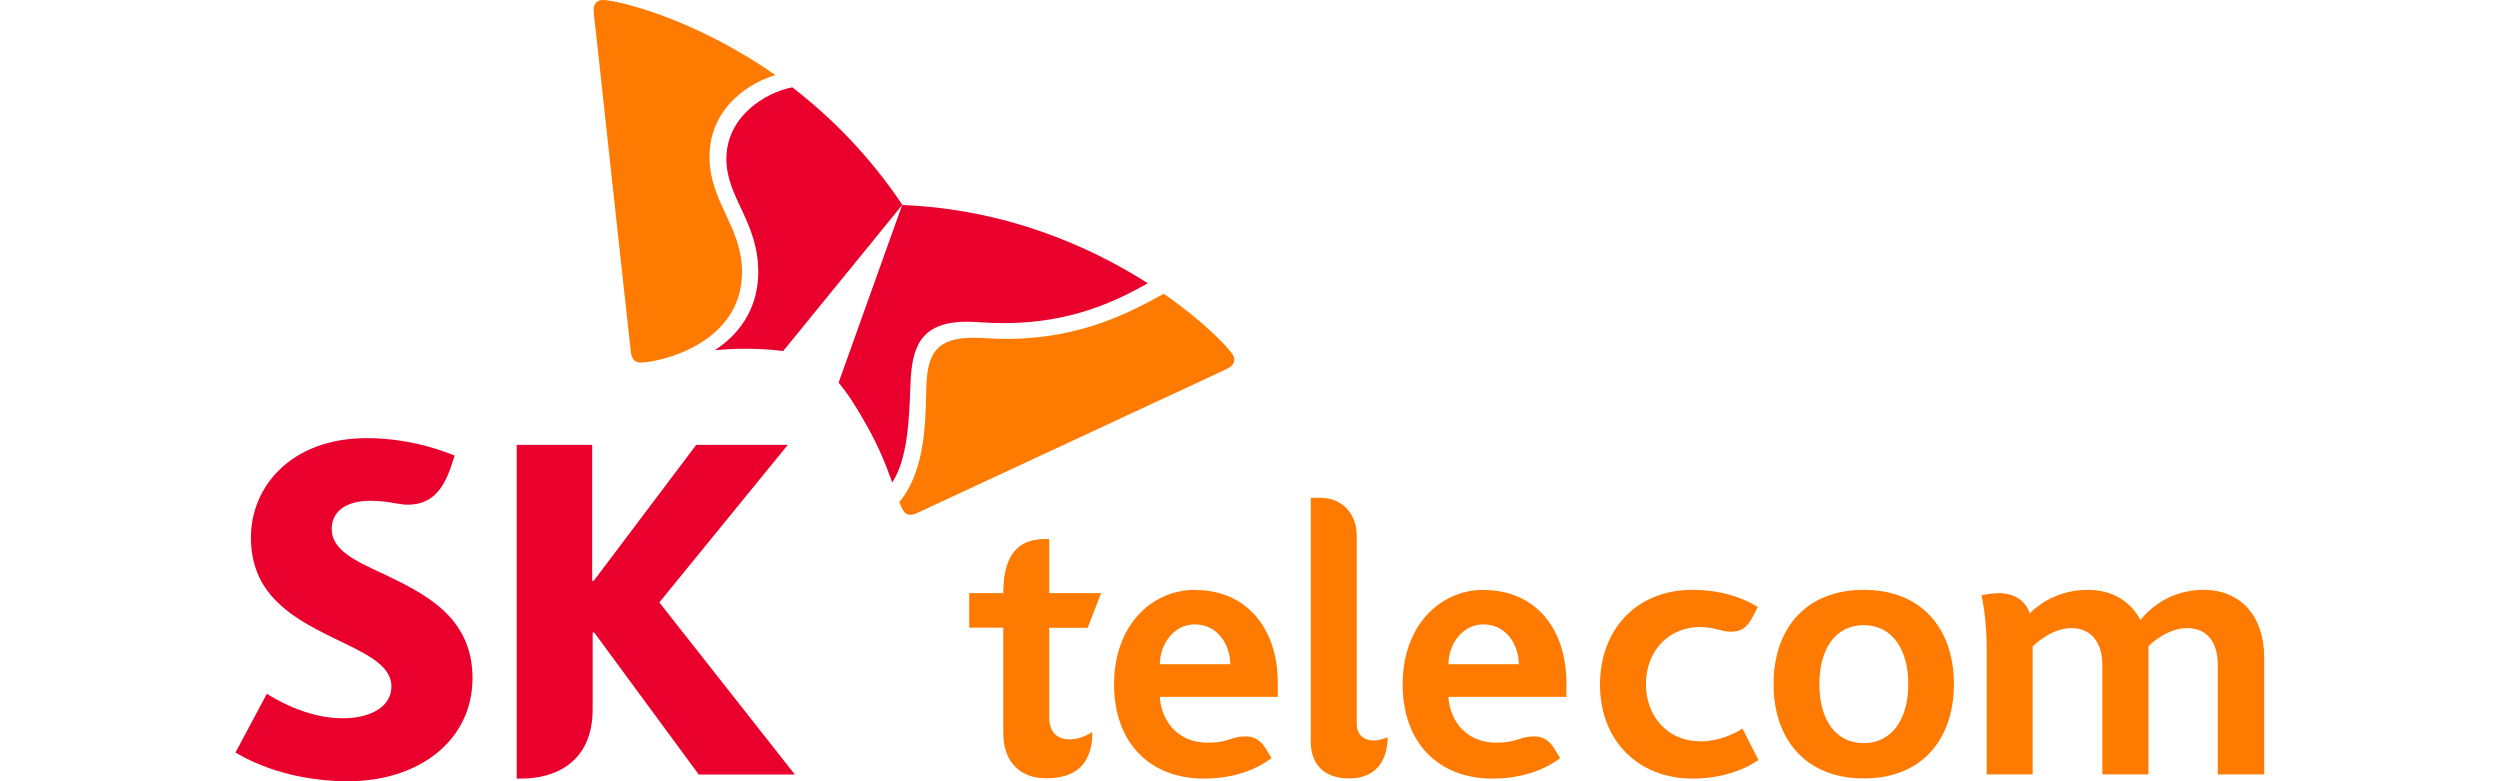 <?xml version="1.0" encoding="UTF-8"?>
<svg id="_레이어_1" data-name="레이어 1" xmlns="http://www.w3.org/2000/svg" width="160" height="50" viewBox="0 0 160 50">
  <defs>
    <style>
      .cls-1 {
        fill: #ff7a00;
      }

      .cls-1, .cls-2 {
        stroke-width: 0px;
      }

      .cls-2 {
        fill: #ea002c;
      }
    </style>
  </defs>
  <g>
    <g>
      <path class="cls-1" d="M141.04,37.75c-2.54,0-3.85,1.68-4.05,1.93-.64-1.21-1.82-1.93-3.37-1.93-2.24,0-3.51,1.3-3.72,1.51-.09-.35-.55-1.3-2-1.3-.42,0-1.03.13-1.08.14.06.27.33,1.59.33,3.42v8.04h2.94v-8.19c.06-.05,1.16-1.17,2.48-1.17s1.98.99,1.98,2.34v7.02h2.95v-8.2c.06-.06,1.14-1.16,2.48-1.16s1.96.99,1.96,2.34v7.02h2.97v-7.48c0-2.63-1.49-4.33-3.89-4.33Z"/>
      <path class="cls-1" d="M108.77,47.44c-2,0-3.43-1.58-3.43-3.64,0-2.3,1.62-3.67,3.43-3.67.97,0,1.38.3,2.03.3.69,0,1.05-.33,1.4-1,.19-.37.3-.58.3-.58-.15-.09-1.64-1.1-4.17-1.1-3.71,0-5.93,2.66-5.93,6.05,0,3.7,2.54,6.03,5.93,6.03,2.46,0,3.95-1,4.21-1.19l-1.02-2.01c-.23.14-1.28.82-2.74.82Z"/>
      <path class="cls-1" d="M76.5,37.75c-2.82,0-5.2,2.29-5.2,6.05s2.31,6.03,5.75,6.03c2.74,0,4.16-1.2,4.33-1.31,0,0-.27-.43-.34-.56-.38-.63-.82-.83-1.31-.83-.97,0-1.09.4-2.41.4-2.25,0-3.04-1.76-3.09-2.93h7.55v-.87c0-3.6-2.07-5.97-5.29-5.97ZM74.23,42.51c0-1.32.93-2.55,2.23-2.55,1.45,0,2.26,1.26,2.28,2.55h-4.5Z"/>
      <path class="cls-1" d="M86.83,46.31v-12.04c0-1.36-.91-2.41-2.31-2.41h-.63v15.63c0,1.44.89,2.33,2.44,2.33,1.91,0,2.48-1.36,2.48-2.64-.08.04-.48.21-.89.21-.68,0-1.09-.4-1.09-1.08Z"/>
      <path class="cls-1" d="M67.15,45.9v-5.72h2.46l.86-2.22h-3.32v-3.46s-.26,0-.27,0c-1.31,0-2.67.56-2.67,3.43v.03h-2.18v2.21h2.18v6.74c0,1.91,1.13,2.9,2.73,2.9,1.3,0,2.97-.39,2.97-2.96-.1.06-.73.47-1.42.47-.96,0-1.34-.58-1.34-1.43Z"/>
    </g>
    <path class="cls-1" d="M94.97,37.75c-2.82,0-5.2,2.29-5.2,6.05s2.31,6.03,5.75,6.03c2.74,0,4.16-1.2,4.33-1.31,0,0-.27-.43-.34-.56-.38-.63-.82-.83-1.31-.83-.97,0-1.09.4-2.41.4-2.25,0-3.04-1.76-3.09-2.93h7.55v-.87c0-3.6-2.07-5.97-5.29-5.97ZM92.7,42.51c0-1.32.93-2.55,2.23-2.55,1.45,0,2.26,1.26,2.28,2.55h-4.5Z"/>
    <path class="cls-1" d="M119.28,49.82c-3.6,0-5.77-2.38-5.77-6.03s2.14-6.04,5.77-6.04,5.77,2.4,5.77,6.04c0,3.44-1.97,6.03-5.77,6.03ZM119.28,47.56c1.81,0,2.85-1.55,2.85-3.77s-1.02-3.78-2.85-3.78-2.84,1.54-2.84,3.78,1.01,3.77,2.84,3.77Z"/>
  </g>
  <g>
    <g>
      <path class="cls-2" d="M24.47,36.7c-1.78-.83-3.24-1.5-3.24-2.86,0-1.04.83-1.79,2.47-1.79.6,0,1.1.07,1.61.16.27.05.55.09.79.09,1.43,0,2.24-.85,2.78-2.48l.22-.66c-.23-.09-2.57-1.12-5.62-1.12-4.86,0-7.42,3.12-7.42,6.35,0,1.63.51,2.81,1.31,3.74,1.03,1.2,2.5,1.98,3.87,2.65,2,.98,3.81,1.71,3.81,3.16,0,1.29-1.33,2.03-3.12,2.03-2.44,0-4.58-1.4-4.85-1.57l-2.01,3.76c.36.2,2.94,1.84,7.2,1.84,4.53,0,7.97-2.6,7.97-6.6s-3.18-5.45-5.76-6.7Z"/>
      <path class="cls-2" d="M42.2,38.55l8.22-10.08h-5.86l-6.56,8.7h-.1v-8.7h-4.83v21.36h.29c2.09,0,4.57-.97,4.57-4.45v-4.9h.1l6.69,9.09h6.15l-8.67-11.01Z"/>
    </g>
    <g>
      <path class="cls-2" d="M50.7,5.59c-1.7.32-4.22,1.86-4.21,4.59,0,2.48,2.03,3.98,2.04,7.23,0,2.44-1.34,4.09-2.79,5,.59-.05,1.23-.09,1.94-.09,1.49,0,2.38.14,2.44.15l7.63-9.36c-2.12-3.17-4.59-5.63-7.04-7.52Z"/>
      <path class="cls-2" d="M57.11,30.87c.96-1.49,1.08-3.88,1.16-6.3.09-2.26.56-3.97,3.59-3.98.67,0,1.31.09,2.47.09,4.44-.02,7.33-1.55,9.13-2.55-3.68-2.35-9.05-4.74-15.72-5.01-.43,1.22-3.81,10.62-4.07,11.37.04.05.63.71,1.37,2,1.09,1.78,1.67,3.28,2.06,4.38Z"/>
    </g>
  </g>
  <g>
    <path class="cls-1" d="M41,23.2c-.39,0-.58-.25-.63-.7-.05-.44-1.96-17.89-2.24-20.53-.04-.39-.14-1.09-.14-1.35,0-.41.26-.62.58-.62.9,0,5.83,1.15,11.06,4.81-1.51.42-4.23,1.99-4.22,5.24,0,2.87,2.07,4.45,2.08,7.33.02,4.68-5.37,5.82-6.48,5.82Z"/>
    <path class="cls-1" d="M57.55,32.12c.08.22.16.4.24.53.12.2.28.3.47.3.12,0,.27-.04.44-.12.4-.19,16.33-7.6,18.73-8.71.35-.17,1.01-.46,1.23-.59.23-.13.33-.32.33-.51,0-.11-.03-.21-.09-.31-.3-.49-1.84-2.12-4.42-3.91-2.05,1.13-5.24,2.87-9.99,2.89-1.16,0-1.43-.08-2.22-.07-2.32,0-2.9,1-2.98,3.03-.01.38-.02.9-.04,1.47-.07,1.82-.29,4.32-1.68,6Z"/>
  </g>
</svg>